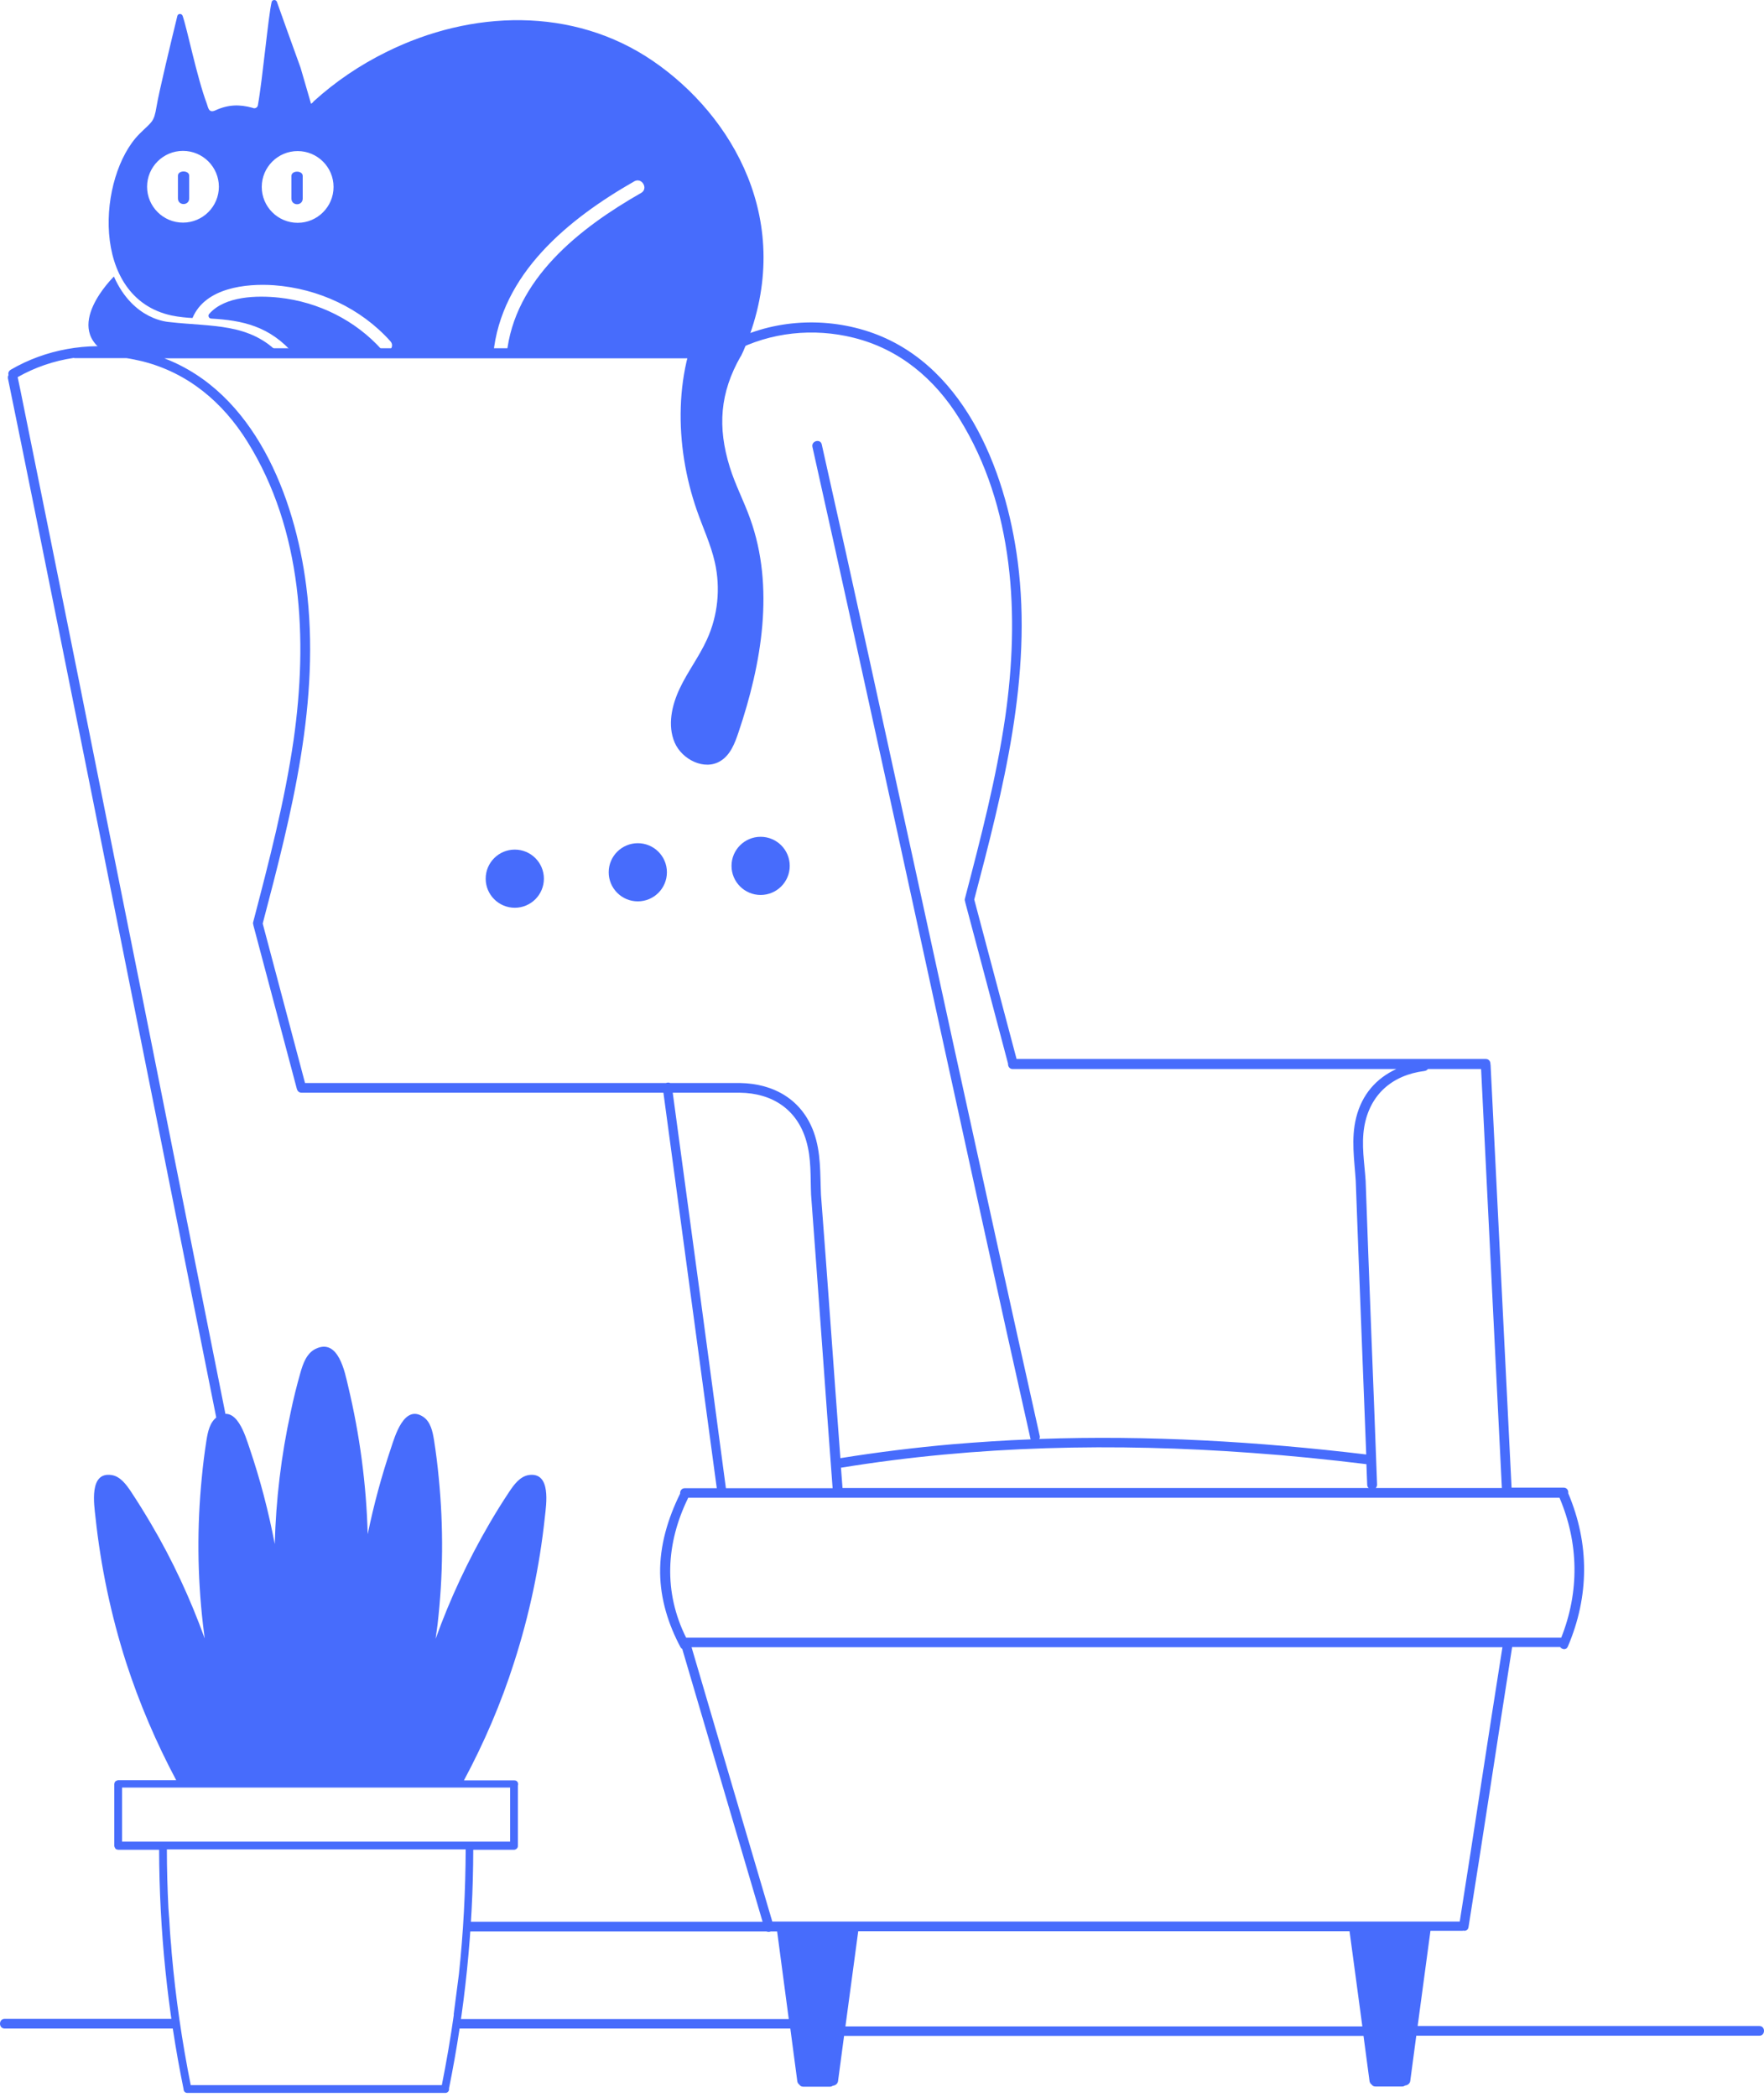 <svg width="356" height="423" viewBox="0 0 356 423" fill="none" xmlns="http://www.w3.org/2000/svg">
<path d="M91.477 409.257H159.498C159.967 412.816 160.437 416.337 160.907 419.896C160.946 420.209 161.142 420.443 161.338 420.6C161.495 420.835 161.73 420.991 162.121 420.991H167.486C167.721 420.991 167.917 420.913 168.074 420.795C168.543 420.756 169.052 420.443 169.131 419.857L170.345 410.743H275.175C275.567 413.794 275.997 416.806 276.389 419.857C276.428 420.17 276.624 420.443 276.82 420.561C276.976 420.796 277.211 420.952 277.603 420.952H282.968C283.203 420.952 283.399 420.874 283.555 420.756C284.025 420.717 284.534 420.404 284.612 419.818L285.826 410.704H355.061C356.314 410.704 356.314 408.748 355.061 408.748H286.101C286.962 402.334 287.824 395.958 288.685 389.544H295.029C295.146 389.544 295.225 389.544 295.303 389.505C295.773 389.622 296.243 389.426 296.36 388.84C299.376 369.987 302.195 351.134 305.171 332.281H314.844C315.235 332.79 316.058 332.985 316.41 332.203C320.757 322.033 320.796 311.434 316.488 301.264C316.567 300.716 316.253 300.13 315.549 300.13H305.054L300.825 214.94C300.825 214.862 300.825 214.784 300.785 214.705C300.825 214.197 300.511 213.649 299.846 213.649H205.158C202.299 202.932 199.48 192.215 196.621 181.498V181.459C202.456 159.281 208.369 136.4 205.393 113.323C202.965 94.548 194.193 72.566 174.417 66.621C164.941 63.766 154.368 64.783 145.792 69.828C145.596 69.946 145.478 70.102 145.4 70.259H25.65C17.622 69.046 9.242 70.454 2.154 74.6C1.723 74.874 1.606 75.304 1.723 75.656C1.606 75.852 1.567 76.087 1.606 76.36C5.209 93.922 8.733 111.484 12.257 129.046C16.565 150.481 20.872 171.954 25.141 193.388C29.762 216.426 34.343 239.386 38.925 262.385C43.272 284.132 47.618 305.919 52.004 327.666C54.08 337.914 56.116 348.2 58.192 358.448C58.857 358.409 59.523 358.448 60.189 358.526C58.583 350.547 56.978 342.529 55.372 334.55C51.065 313.115 46.757 291.642 42.489 270.208C37.907 247.248 33.325 224.249 28.744 201.289C24.358 179.503 20.011 157.717 15.664 135.97C12.022 117.782 8.341 99.594 4.66 81.406C4.308 79.646 3.956 77.886 3.564 76.087C7.088 74.092 10.887 72.801 14.842 72.214C14.92 72.214 14.999 72.253 15.077 72.253H25.532C26.59 72.41 27.608 72.644 28.665 72.879C37.907 75.187 44.956 81.132 49.929 89.111C61.05 106.947 62.147 129.007 59.249 149.307C57.448 161.706 54.276 173.871 51.104 185.996C51.025 186.231 51.065 186.465 51.143 186.622C51.143 186.7 51.143 186.778 51.182 186.856C54.119 197.808 56.978 208.76 59.915 219.712C59.993 219.947 60.111 220.142 60.267 220.26C60.306 220.299 60.345 220.299 60.385 220.338C60.502 220.416 60.659 220.455 60.855 220.455H133.887C137.49 247.052 141.053 273.65 144.656 300.247H138.195C137.529 300.247 137.216 300.834 137.255 301.342C134.788 306.349 133.143 311.786 133.221 317.379C133.3 322.659 134.866 327.705 137.333 332.32C137.412 332.477 137.529 332.594 137.686 332.672C143.09 351.017 148.494 369.361 153.898 387.705H94.258C94.179 388.214 94.14 388.722 94.023 389.231C94.023 389.387 93.984 389.505 93.944 389.661H154.681C154.955 389.778 155.268 389.778 155.542 389.661H156.835C157.618 395.567 158.401 401.434 159.184 407.34H91.791C91.712 407.732 91.634 408.162 91.516 408.553C91.516 408.788 91.477 409.022 91.477 409.257ZM135.767 220.455H149.316C155.856 220.533 160.868 223.819 162.709 230.155C163.766 233.793 163.531 237.352 163.688 241.068C165.176 260.781 166.546 280.495 168.034 300.247H146.497C142.972 273.611 139.37 247.013 135.767 220.455ZM281.793 215.683C277.799 217.522 274.862 220.768 273.687 225.501C272.63 229.803 273.335 233.91 273.609 238.252C274.274 256.635 275.018 275.019 275.723 293.441C253.833 290.821 231.747 289.53 209.739 290.312C209.857 290.117 209.896 289.882 209.818 289.647C204.022 263.715 198.344 237.783 192.666 211.85C186.948 185.605 181.231 159.36 175.475 133.114C172.303 118.603 169.092 104.131 165.841 89.659C165.567 88.446 163.688 88.955 163.962 90.167C169.757 116.1 175.436 142.032 181.114 167.965C186.831 194.21 192.548 220.455 198.305 246.7C201.477 261.212 204.688 275.684 207.938 290.156C207.938 290.234 207.977 290.312 208.016 290.39C202.808 290.586 197.561 290.938 192.352 291.368C184.755 292.033 177.159 292.972 169.601 294.184C168.269 276.466 167.055 258.787 165.685 241.068C165.489 236.766 165.724 232.58 164.236 228.434C161.847 221.863 156.208 218.617 149.355 218.499H135.258C135.023 218.382 134.71 218.382 134.396 218.499H61.559C58.701 207.782 55.881 197.065 53.023 186.348V186.309C58.857 164.131 64.77 141.25 61.794 118.173C59.484 100.141 51.3 79.216 33.169 72.293H147.241C148.063 72.293 148.337 71.471 148.102 70.884C155.464 67.012 164.197 66.112 172.303 68.146C181.544 70.454 188.593 76.399 193.566 84.379C204.688 102.214 205.784 124.275 202.886 144.575C201.085 156.974 197.913 169.138 194.741 181.263C194.663 181.498 194.702 181.733 194.78 181.889C194.78 181.967 194.78 182.046 194.82 182.124C197.717 192.958 200.576 203.793 203.435 214.588C203.395 215.097 203.709 215.683 204.374 215.683H281.793ZM169.797 296.101C197.169 291.642 225.051 291.094 252.697 293.128C260.412 293.676 268.087 294.458 275.762 295.397C275.802 296.766 275.88 298.174 275.919 299.543C275.919 299.856 276.037 300.051 276.232 300.208H170.031C169.914 298.839 169.836 297.47 169.718 296.101C169.757 296.101 169.757 296.101 169.797 296.101ZM303.096 300.208H277.642C277.799 300.051 277.916 299.817 277.916 299.543C277.172 279.126 276.311 258.669 275.606 238.252C275.371 234.575 274.705 231.016 275.332 227.3C276.467 220.807 280.971 216.896 287.471 216.074C287.784 216.035 288.019 215.879 288.176 215.683H298.906L303.096 300.208ZM138.469 330.404C133.887 321.212 134.357 311.394 138.9 302.164H314.726C318.642 311.355 318.76 321.134 315.079 330.404H138.469ZM155.856 387.666C150.413 369.205 144.969 350.782 139.565 332.32H303.213C300.276 350.743 297.535 369.205 294.598 387.666H155.856ZM170.619 408.827C171.48 402.412 172.342 396.037 173.203 389.622H272.356C273.217 396.037 274.079 402.412 274.94 408.827H170.619Z" fill="#476CFC"/>
<path d="M0.94 407.301H35.126C35.361 407.966 35.557 408.592 35.831 409.257H0.94C-0.313 409.257 -0.313 407.301 0.94 407.301Z" fill="#476CFC"/>
<path d="M103.891 183.141C107.135 183.141 109.764 180.514 109.764 177.274C109.764 174.033 107.135 171.407 103.891 171.407C100.646 171.407 98.017 174.033 98.017 177.274C98.017 180.514 100.646 183.141 103.891 183.141Z" fill="#476CFC"/>
<path d="M128.718 181.85C131.962 181.85 134.592 179.223 134.592 175.983C134.592 172.742 131.962 170.116 128.718 170.116C125.474 170.116 122.844 172.742 122.844 175.983C122.844 179.223 125.474 181.85 128.718 181.85Z" fill="#476CFC"/>
<path d="M153.506 180.559C156.75 180.559 159.38 177.932 159.38 174.692C159.38 171.452 156.75 168.825 153.506 168.825C150.262 168.825 147.632 171.452 147.632 174.692C147.632 177.932 150.262 180.559 153.506 180.559Z" fill="#476CFC"/>
<path d="M109.96 306.075C110.234 303.572 111.291 296.962 106.749 297.587C104.908 297.861 103.694 299.582 102.754 300.99C101.345 303.102 100.013 305.254 98.76 307.405C94.453 314.797 90.811 322.581 87.913 330.638C88.03 329.661 88.187 328.722 88.305 327.744C89.44 317.926 89.519 307.952 88.54 298.096C88.305 295.593 87.991 293.089 87.6 290.586C87.326 288.904 86.934 286.831 85.368 285.814C81.53 283.311 79.689 289.804 78.906 292.151C76.987 297.822 75.421 303.65 74.207 309.517C73.933 299.465 72.602 289.452 70.252 279.634C69.625 277.014 68.333 269.895 63.712 272.124C61.833 273.024 61.128 275.214 60.619 276.974C59.875 279.595 59.209 282.255 58.661 284.915C56.742 293.676 55.685 302.594 55.45 311.512C54.197 304.941 52.513 298.487 50.359 292.151C49.537 289.765 47.735 283.311 43.898 285.814C42.331 286.831 41.94 288.904 41.666 290.586C41.274 293.089 40.961 295.593 40.726 298.096C39.747 307.952 39.825 317.926 40.961 327.744C41.078 328.683 41.196 329.621 41.313 330.56C38.415 322.542 34.812 314.758 30.466 307.405C29.174 305.215 27.842 303.063 26.471 300.99C25.532 299.582 24.279 297.822 22.477 297.587C17.935 296.922 18.992 303.572 19.266 306.075C20.323 316.01 22.399 325.867 25.453 335.41C28.116 343.624 31.523 351.564 35.557 359.152H23.848C23.809 359.152 23.77 359.152 23.73 359.191C23.691 359.191 23.613 359.191 23.574 359.231C23.495 359.27 23.456 359.27 23.417 359.309C23.378 359.348 23.339 359.348 23.3 359.387C23.261 359.426 23.261 359.465 23.221 359.465C23.182 359.504 23.143 359.583 23.143 359.622C23.143 359.661 23.104 359.739 23.104 359.778C23.104 359.817 23.065 359.856 23.065 359.895V372.412C23.065 372.451 23.065 372.49 23.104 372.529C23.104 372.568 23.104 372.647 23.143 372.686C23.182 372.725 23.182 372.803 23.221 372.842C23.261 372.881 23.261 372.92 23.3 372.959C23.339 372.999 23.378 372.999 23.378 373.038C23.417 373.077 23.495 373.116 23.535 373.116C23.574 373.116 23.652 373.155 23.691 373.155C23.73 373.155 23.77 373.194 23.809 373.194H32.111C32.15 389.387 33.794 405.58 37.045 421.46C37.045 421.695 37.123 421.891 37.28 422.047C37.397 422.164 37.593 422.243 37.749 422.243H37.789H89.871C89.871 422.243 89.871 422.243 89.91 422.243C89.949 422.243 89.949 422.243 89.988 422.243C90.458 422.164 90.693 421.734 90.615 421.343C93.826 405.502 95.471 389.348 95.51 373.194H103.733C103.929 373.194 104.086 373.116 104.243 372.999L104.282 372.959L104.321 372.92C104.438 372.803 104.517 372.647 104.517 372.412V360.247C104.673 359.778 104.438 359.191 103.812 359.191H93.63C97.703 351.603 101.11 343.663 103.733 335.449C106.827 325.867 108.903 316.01 109.96 306.075ZM34.108 386.493L34.538 392.516C34.343 390.521 34.225 388.488 34.108 386.493ZM92.612 398.305C92.612 398.305 91.633 405.893 91.555 406.441H91.594C90.928 411.213 90.106 415.945 89.166 420.678H38.493C36.731 411.878 35.439 402.999 34.656 394.081L33.99 384.967C33.794 381.017 33.677 377.066 33.677 373.116H93.983C93.944 381.525 93.513 389.935 92.612 398.305ZM102.95 360.639V371.551H24.631V360.639H102.95Z" fill="#476CFC"/>
<path d="M22.047 71.51H27.098V71.471L56.468 71.51C50.437 65.095 42.762 65.956 34.225 64.978C34.029 64.939 26.942 64.704 22.986 55.786C23.026 55.786 12.061 66.347 22.047 71.51Z" fill="#476CFC"/>
<path d="M61.089 40.063C61.089 40.063 61.089 37.012 61.089 35.486C61.089 34.352 58.817 34.352 58.817 35.486C58.817 37.012 58.817 38.537 58.817 40.063C58.817 41.588 61.089 41.588 61.089 40.063C61.089 40.063 61.089 41.588 61.089 40.063Z" fill="#476CFC"/>
<path d="M38.18 40.024C38.18 40.024 38.18 36.973 38.18 35.447C38.18 34.313 35.909 34.313 35.909 35.447C35.909 36.973 35.909 38.498 35.909 40.024C35.909 41.549 38.18 41.549 38.18 40.024C38.18 40.024 38.18 41.549 38.18 40.024Z" fill="#476CFC"/>
<path d="M128.013 36.582C129.54 35.721 130.91 38.068 129.383 38.928C116.97 46.008 103.773 56.334 102.246 71.549L122.452 71.588C122.452 71.706 122.452 71.784 122.491 71.901H149.511C149.864 71.197 150.177 70.493 150.451 69.789C160.672 44.795 147.749 23.244 131.811 12.331C115.599 1.223 95.04 2.044 78.045 10.454V10.493H77.967C72.641 13.113 67.668 16.477 63.282 20.467C63.164 20.662 62.968 20.819 62.773 20.936C61.95 18.159 60.736 13.857 60.658 13.661C58.661 8.185 56.82 2.983 55.881 0.362C55.685 -0.146 54.941 -0.107 54.823 0.401C54.158 3.1 52.983 16.086 52.043 21.249C51.965 21.718 51.416 21.992 50.986 21.758C48.323 21.014 46.012 21.093 43.467 22.266C42.096 22.892 42.018 21.679 41.744 20.936C39.708 15.499 37.789 5.838 36.849 3.179C36.653 2.67 35.909 2.709 35.792 3.218C34.695 7.677 32.032 18.746 31.602 21.445C31.053 24.769 30.701 24.456 28.116 27.038C19.776 35.447 18.013 60.05 34.617 63.648C36.105 63.961 37.828 64.118 38.846 64.157C38.846 64.118 38.846 64.118 38.885 64.079C41.47 58.055 49.615 57.156 55.293 57.547C64.222 58.212 72.798 62.162 78.789 68.85C79.846 70.024 78.123 71.745 77.066 70.572C71.74 64.626 64.261 60.91 56.311 60.05C51.925 59.581 45.386 59.698 42.214 63.335C41.901 63.687 42.136 64.235 42.605 64.274C48.871 64.626 54.432 65.76 59.327 71.471L99.544 71.51C101.11 55.278 114.659 44.209 128.013 36.582ZM36.927 44.913C32.933 44.913 29.683 41.666 29.683 37.677C29.683 33.687 32.933 30.441 36.927 30.441C40.922 30.441 44.172 33.687 44.172 37.677C44.172 41.666 40.922 44.913 36.927 44.913ZM60.071 44.952C56.076 44.952 52.826 41.706 52.826 37.716C52.826 33.726 56.076 30.48 60.071 30.48C64.065 30.48 67.315 33.726 67.315 37.716C67.315 41.706 64.065 44.952 60.071 44.952Z" fill="#476CFC"/>
<path d="M142.698 62.123C135.845 74.17 136.08 89.855 140.622 102.919C141.836 106.439 143.442 109.803 144.264 113.44C145.439 118.642 144.89 124.196 142.658 129.046C141.092 132.488 138.782 135.5 137.176 138.903C135.57 142.306 134.67 146.335 136.158 149.816C137.646 153.258 142.188 155.526 145.4 153.532C147.397 152.319 148.297 149.972 149.041 147.743C153.741 133.857 156.364 118.447 151.391 104.64C150.138 101.119 148.376 97.795 147.279 94.235C144.773 86.139 145.282 79.255 149.472 71.901L142.698 62.123Z" fill="#476CFC"/>
</svg>
